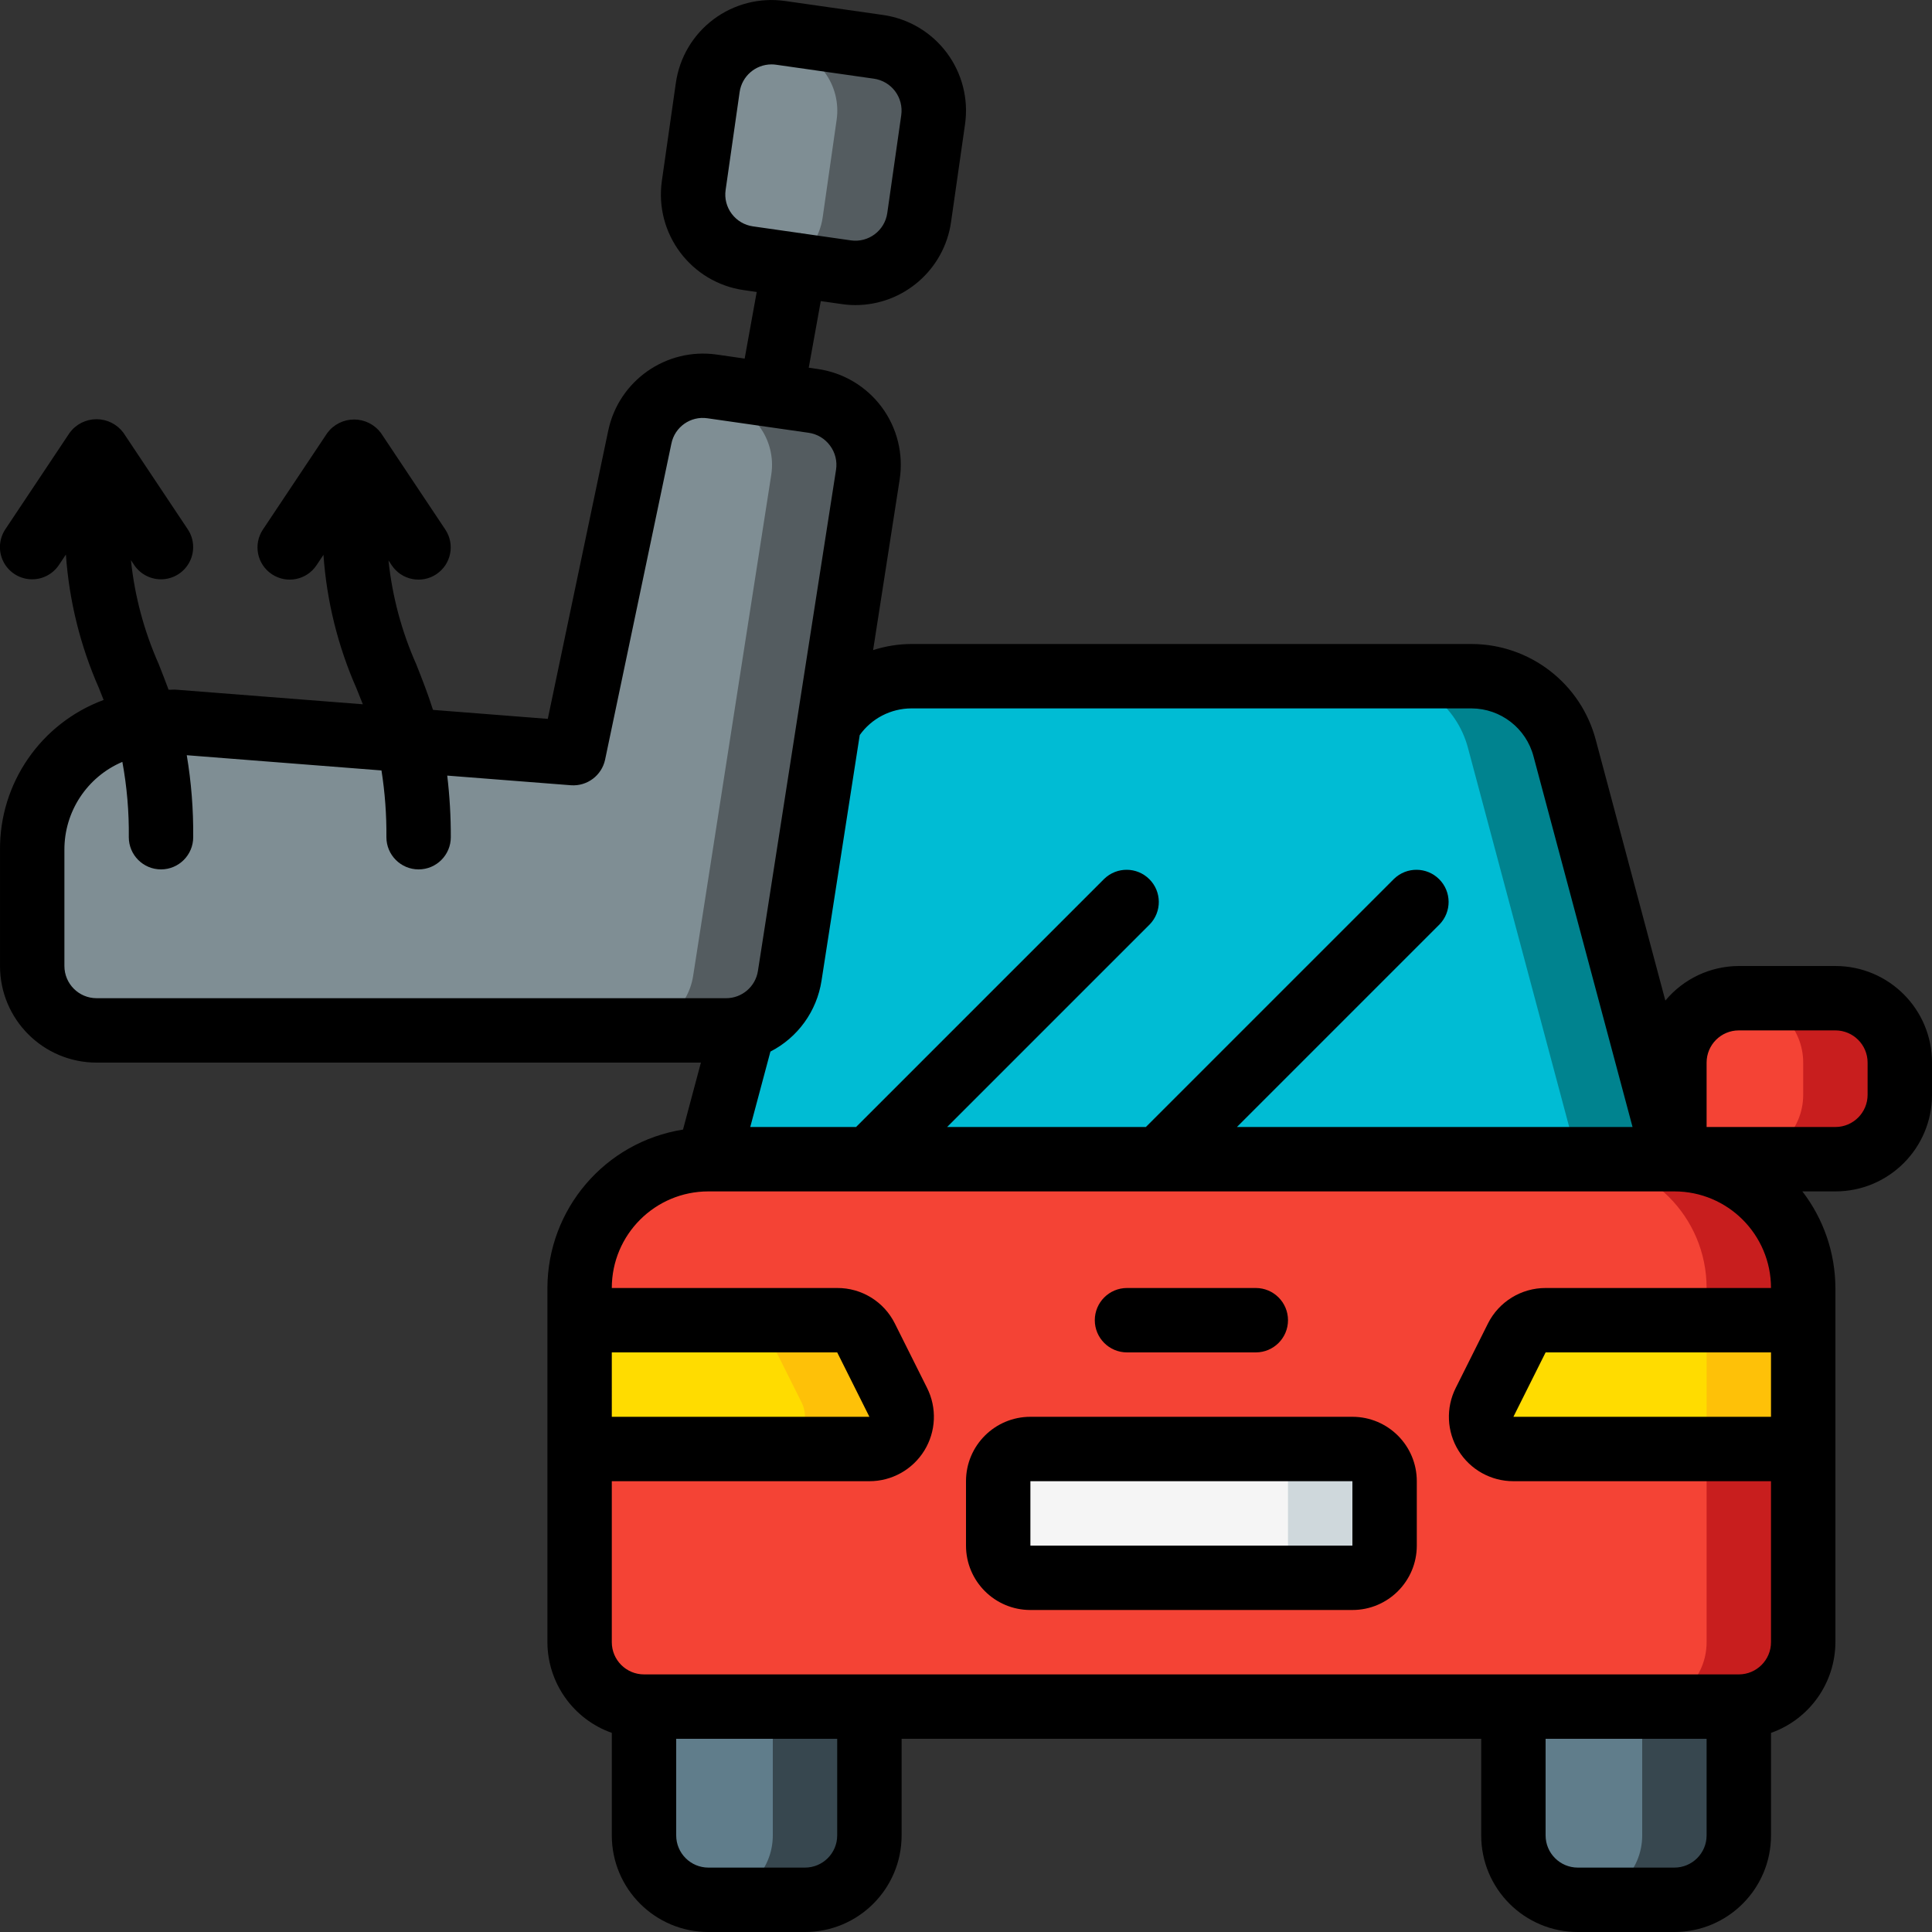 <svg height="512" viewBox="0 0 60 60" width="512" xmlns="http://www.w3.org/2000/svg"><rect x="0" y="0" width="60" height="60" fill="#333333" stroke="none"/><g id="Page-1" fill="none" fill-rule="evenodd"><g id="037---Heated-Steats" transform="translate(-1)"><g id="Icons_copy" transform="translate(2)"><path id="Path" d="m19 53h7v4c0 1.105-.895 2-2 2h-3c-1.105 0-2-.895-2-2z" fill="#607d8b"/><path id="Path" d="m23 53v4c0 1.105-.895 2-2 2h3c1.105 0 2-.895 2-2v-4z" fill="#37474f"/><path id="Path" d="m46 53h7v4c0 1.105-.895 2-2 2h-3c-1.105 0-2-.895-2-2z" fill="#607d8b"/><path id="Path" d="m50 53v4c0 1.105-.895 2-2 2h3c1.105 0 2-.895 2-2v-4z" fill="#37474f"/><path id="Path" d="m21 36h30c2.209 0 4 1.791 4 4v11c0 1.105-.895 2-2 2h-34c-1.105 0-2-.895-2-2v-11c0-2.209 1.791-4 4-4z" fill="#f44335"/><path id="Path" d="m51 36h-3c2.209 0 4 1.791 4 4v11c0 1.105-.895 2-2 2h3c1.105 0 2-.895 2-2v-11c0-2.209-1.791-4-4-4z" fill="#c81e1e"/><path id="Path" d="m17 41h8c.379 0.0.725.214.894.553l1 2c.155.31.138.678-.044.973-.182.295-.504.474-.85.474h-9z" fill="#ffdc00"/><path id="Path" d="m26.894 43.553-1-2c-.169-.339-.515-.553-.894-.553h-3c.379 0.0.725.214.894.553l1 2c.155.31.138.678-.044.973-.182.295-.504.474-.85.474h3c.346-0.0.668-.18.85-.474.182-.295.199-.663.044-.973z" fill="#fec108"/><path id="Path" d="m55 41h-8c-.185 0-.367.052-.525.149-.158.096-.286.235-.369.4l-.5 1-.5 1c-.157.31-.141.68.041.976.182.296.505.476.853.475l9 0z" fill="#ffdc00"/><path id="Path" d="m52.001 41v2 2h3v-2-2z" fill="#fec108"/><rect id="Rectangle" fill="#f5f5f5" height="4" rx="1" width="12" x="30" y="45"/><path id="Path" d="m41 45h-3c.552 0 1 .448 1 1v2c0 .552-.448 1-1 1h3c.552 0 1-.448 1-1v-2c0-.552-.448-1-1-1z" fill="#cfd8dc"/><path id="Path" d="m21 36 1.81-6.78 1.14-4.27.46-1.72c.346-1.313 1.532-2.228 2.89-2.23h17.4c1.358.002 2.544.917 2.89 2.23l3.41 12.77" fill="#00bcd4"/><path id="Path" d="m47.59 23.23c-.346-1.313-1.532-2.228-2.89-2.23h-3c1.358.002 2.544.917 2.89 2.23l3.41 12.77h3z" fill="#00838f"/><path id="Path" d="m53 31h5v3c0 1.105-.895 2-2 2h-3c-1.105 0-2-.895-2-2v-1c0-1.105.895-2 2-2z" fill="#f44335" transform="matrix(-1 0 0 -1 109 67)"/><path id="Path" d="m56 31h-3c1.105 0 2 .895 2 2v1c0 1.105-.895 2-2 2h3c1.105 0 2-.895 2-2v-1c0-1.105-.895-2-2-2z" fill="#c81e1e"/><path id="Path" d="m25.952 14.74-2.426 15.568c-.152.974-.99 1.692-1.976 1.692h-19.55c-1.105 0-2-.895-2-2v-3.6c-0-1.127.475-2.202 1.309-2.96.834-.758 1.949-1.129 3.071-1.022l12.432.972 2.06-9.82c.219-1.03 1.197-1.716 2.24-1.57l3.14.45c.531.075 1.009.36 1.328.79.319.43.453.97.372 1.5z" fill="#7f8e94"/><path id="Path" d="m24.253 12.45-3.141-.45c-.437-.061-.882.027-1.264.249l1.405.2c.53.076 1.008.36 1.328.791.319.43.453.97.372 1.499l-2.427 15.569c-.152.974-.99 1.692-1.976 1.692h3c.986-0 1.824-.718 1.976-1.692l2.427-15.568c.081-.53-.053-1.069-.372-1.499-.319-.43-.797-.715-1.328-.791z" fill="#545c60"/><rect id="Rectangle" fill="#7f8e94" height="7.071" rx="2" transform="matrix(.141 -.99 .99 .141 16.142 28.086)" width="7.071" x="20.727" y="1.202"/><path id="Path" d="m26.283 1.455-3.041-.435c-.438-.061-.884.026-1.266.248l1.307.187c.525.074 1.0.354 1.319.779.319.424.456.958.381 1.483l-.435 3.041c-.09.612-.459 1.148-1 1.449l1.734.248c.525.075 1.059-.062 1.483-.381.424-.319.704-.793.779-1.319l.435-3.041c.154-1.092-.605-2.102-1.696-2.259z" fill="#545c60"/></g><g id="Icons" fill="#000"><path id="Shape" d="m43 44h-10c-1.105 0-2 .895-2 2v2c0 1.105.895 2 2 2h10c1.105 0 2-.895 2-2v-2c0-1.105-.895-2-2-2zm0 4h-10v-2h10z" fill-rule="nonzero"/><path id="Path" d="m36 42h4c.552 0 1-.448 1-1s-.448-1-1-1h-4c-.552 0-1 .448-1 1s.448 1 1 1z"/><path id="Shape" d="m58 30h-3c-.882.003-1.717.396-2.281 1.074l-2.162-8.1c-.464-1.75-2.046-2.97-3.857-2.974h-17.4c-.402.002-.802.066-1.185.19l.825-5.3c.122-.792-.078-1.6-.555-2.244-.477-.644-1.192-1.071-1.985-1.186l-.284-.04.374-2.069.656.093c.141.021.283.031.426.031 1.489-.005 2.75-1.101 2.963-2.575l.435-3.04c.113-.788-.092-1.588-.57-2.225-.478-.637-1.188-1.058-1.976-1.17l-3.04-.434c-.788-.113-1.588.092-2.225.569-.637.477-1.058 1.188-1.17 1.976l-.434 3.04c-.234 1.64.905 3.159 2.545 3.394l.4.058-.374 2.068-.874-.126c-1.565-.218-3.032.81-3.361 2.355l-1.879 8.96-3.565-.279c-.162-.51-.342-.969-.521-1.418-.454-1.022-.745-2.11-.861-3.223l.1.15c.307.46.927.584 1.387.277.46-.307.584-.927.277-1.387l-2-3c-.196-.262-.504-.417-.832-.417s-.636.154-.832.417l-2 3c-.307.46-.183 1.08.277 1.387s1.08.183 1.387-.277l.216-.324c.1 1.429.446 2.83 1.023 4.141.067.167.134.335.2.5l-5.794-.453c-.08-.008-.159.006-.239 0-.1-.273-.205-.537-.308-.8-.454-1.022-.745-2.11-.861-3.223l.1.15c.198.297.54.466.897.443s.674-.235.832-.555c.158-.32.134-.701-.065-.998l-2-3c-.196-.262-.504-.417-.832-.417s-.636.154-.832.417l-2 3c-.198.297-.223.678-.065.998.158.32.475.532.832.555.357.023.698-.146.897-.443l.216-.324c.1 1.429.446 2.83 1.023 4.141.051.125.1.25.149.375-1.948.72-3.236 2.585-3.218 4.662v3.6c0 1.657 1.343 3 3 3h18.767l-.556 2.08c-2.421.384-4.205 2.469-4.211 4.92v11c.005 1.267.806 2.394 2 2.816v3.184c0 1.657 1.343 3 3 3h3c1.657 0 3-1.343 3-3v-3h18v3c0 1.657 1.343 3 3 3h3c1.657 0 3-1.343 3-3v-3.184c1.194-.422 1.995-1.549 2-2.816v-11c-.004-1.085-.364-2.14-1.026-3h1.026c1.657 0 3-1.343 3-3v-1c0-1.657-1.343-3-3-3zm-34.275-23.359c-.16-.212-.229-.479-.19-.742l.435-3.04c.07-.492.492-.858.989-.859.048-0.0.095.003.142.01l3.04.434c.263.038.499.178.658.39.159.212.227.479.19.742l-.434 3.04c-.078.547-.584.927-1.131.849l-1.558-.223-.015-.006c-.009 0-.017 0-.025 0l-1.442-.206c-.263-.037-.5-.177-.659-.389zm5.575 15.359h17.4c.904.004 1.693.614 1.924 1.488l3.076 11.512h-12.286l6.293-6.293c.379-.392.374-1.016-.012-1.402s-1.009-.391-1.402-.012l-7.707 7.707h-6.172l6.293-6.293c.379-.392.374-1.016-.012-1.402s-1.009-.391-1.402-.012l-7.707 7.707h-3.286l.626-2.342c.851-.436 1.441-1.255 1.587-2.2l1.187-7.63c.369-.517.965-.825 1.6-.828zm-26.3 8v-3.6c-.007-1.192.703-2.272 1.8-2.739.142.771.209 1.555.2 2.339 0 .552.448 1 1 1s1-.448 1-1c.008-.853-.059-1.705-.2-2.546l6.047.473c.108.686.159 1.379.153 2.073 0 .552.448 1 1 1s1-.448 1-1c.002-.639-.035-1.278-.111-1.913l3.845.3c.5.035.95-.302 1.057-.792l2.059-9.816c.104-.52.597-.867 1.121-.789l3.139.45c.268.038.509.182.668.4.16.214.227.484.186.748l-2.426 15.565c-.075.487-.495.847-.988.847h-19.55c-.552 0-1-.448-1-1zm17 12h7l1 2h-8zm7 15c0 .552-.448 1-1 1h-3c-.552 0-1-.448-1-1v-3h5zm27 0c0 .552-.448 1-1 1h-3c-.552 0-1-.448-1-1v-3h5zm1-5h-34c-.552 0-1-.448-1-1v-5h8c.695.001 1.34-.359 1.705-.95.365-.591.397-1.33.084-1.95l-1-2c-.338-.677-1.032-1.104-1.789-1.1h-7c0-1.657 1.343-3 3-3h30c1.657 0 3 1.343 3 3h-7c-.756-.001-1.449.425-1.789 1.1l-1 2c-.313.62-.281 1.359.084 1.95.365.591 1.01.951 1.705.95h8v5c0 .552-.448 1-1 1zm1-8h-8l1-2h7zm3-10c0 .552-.448 1-1 1h-4v-2c0-.552.448-1 1-1h3c.552 0 1 .448 1 1z" fill-rule="nonzero"/></g></g></g></svg>
